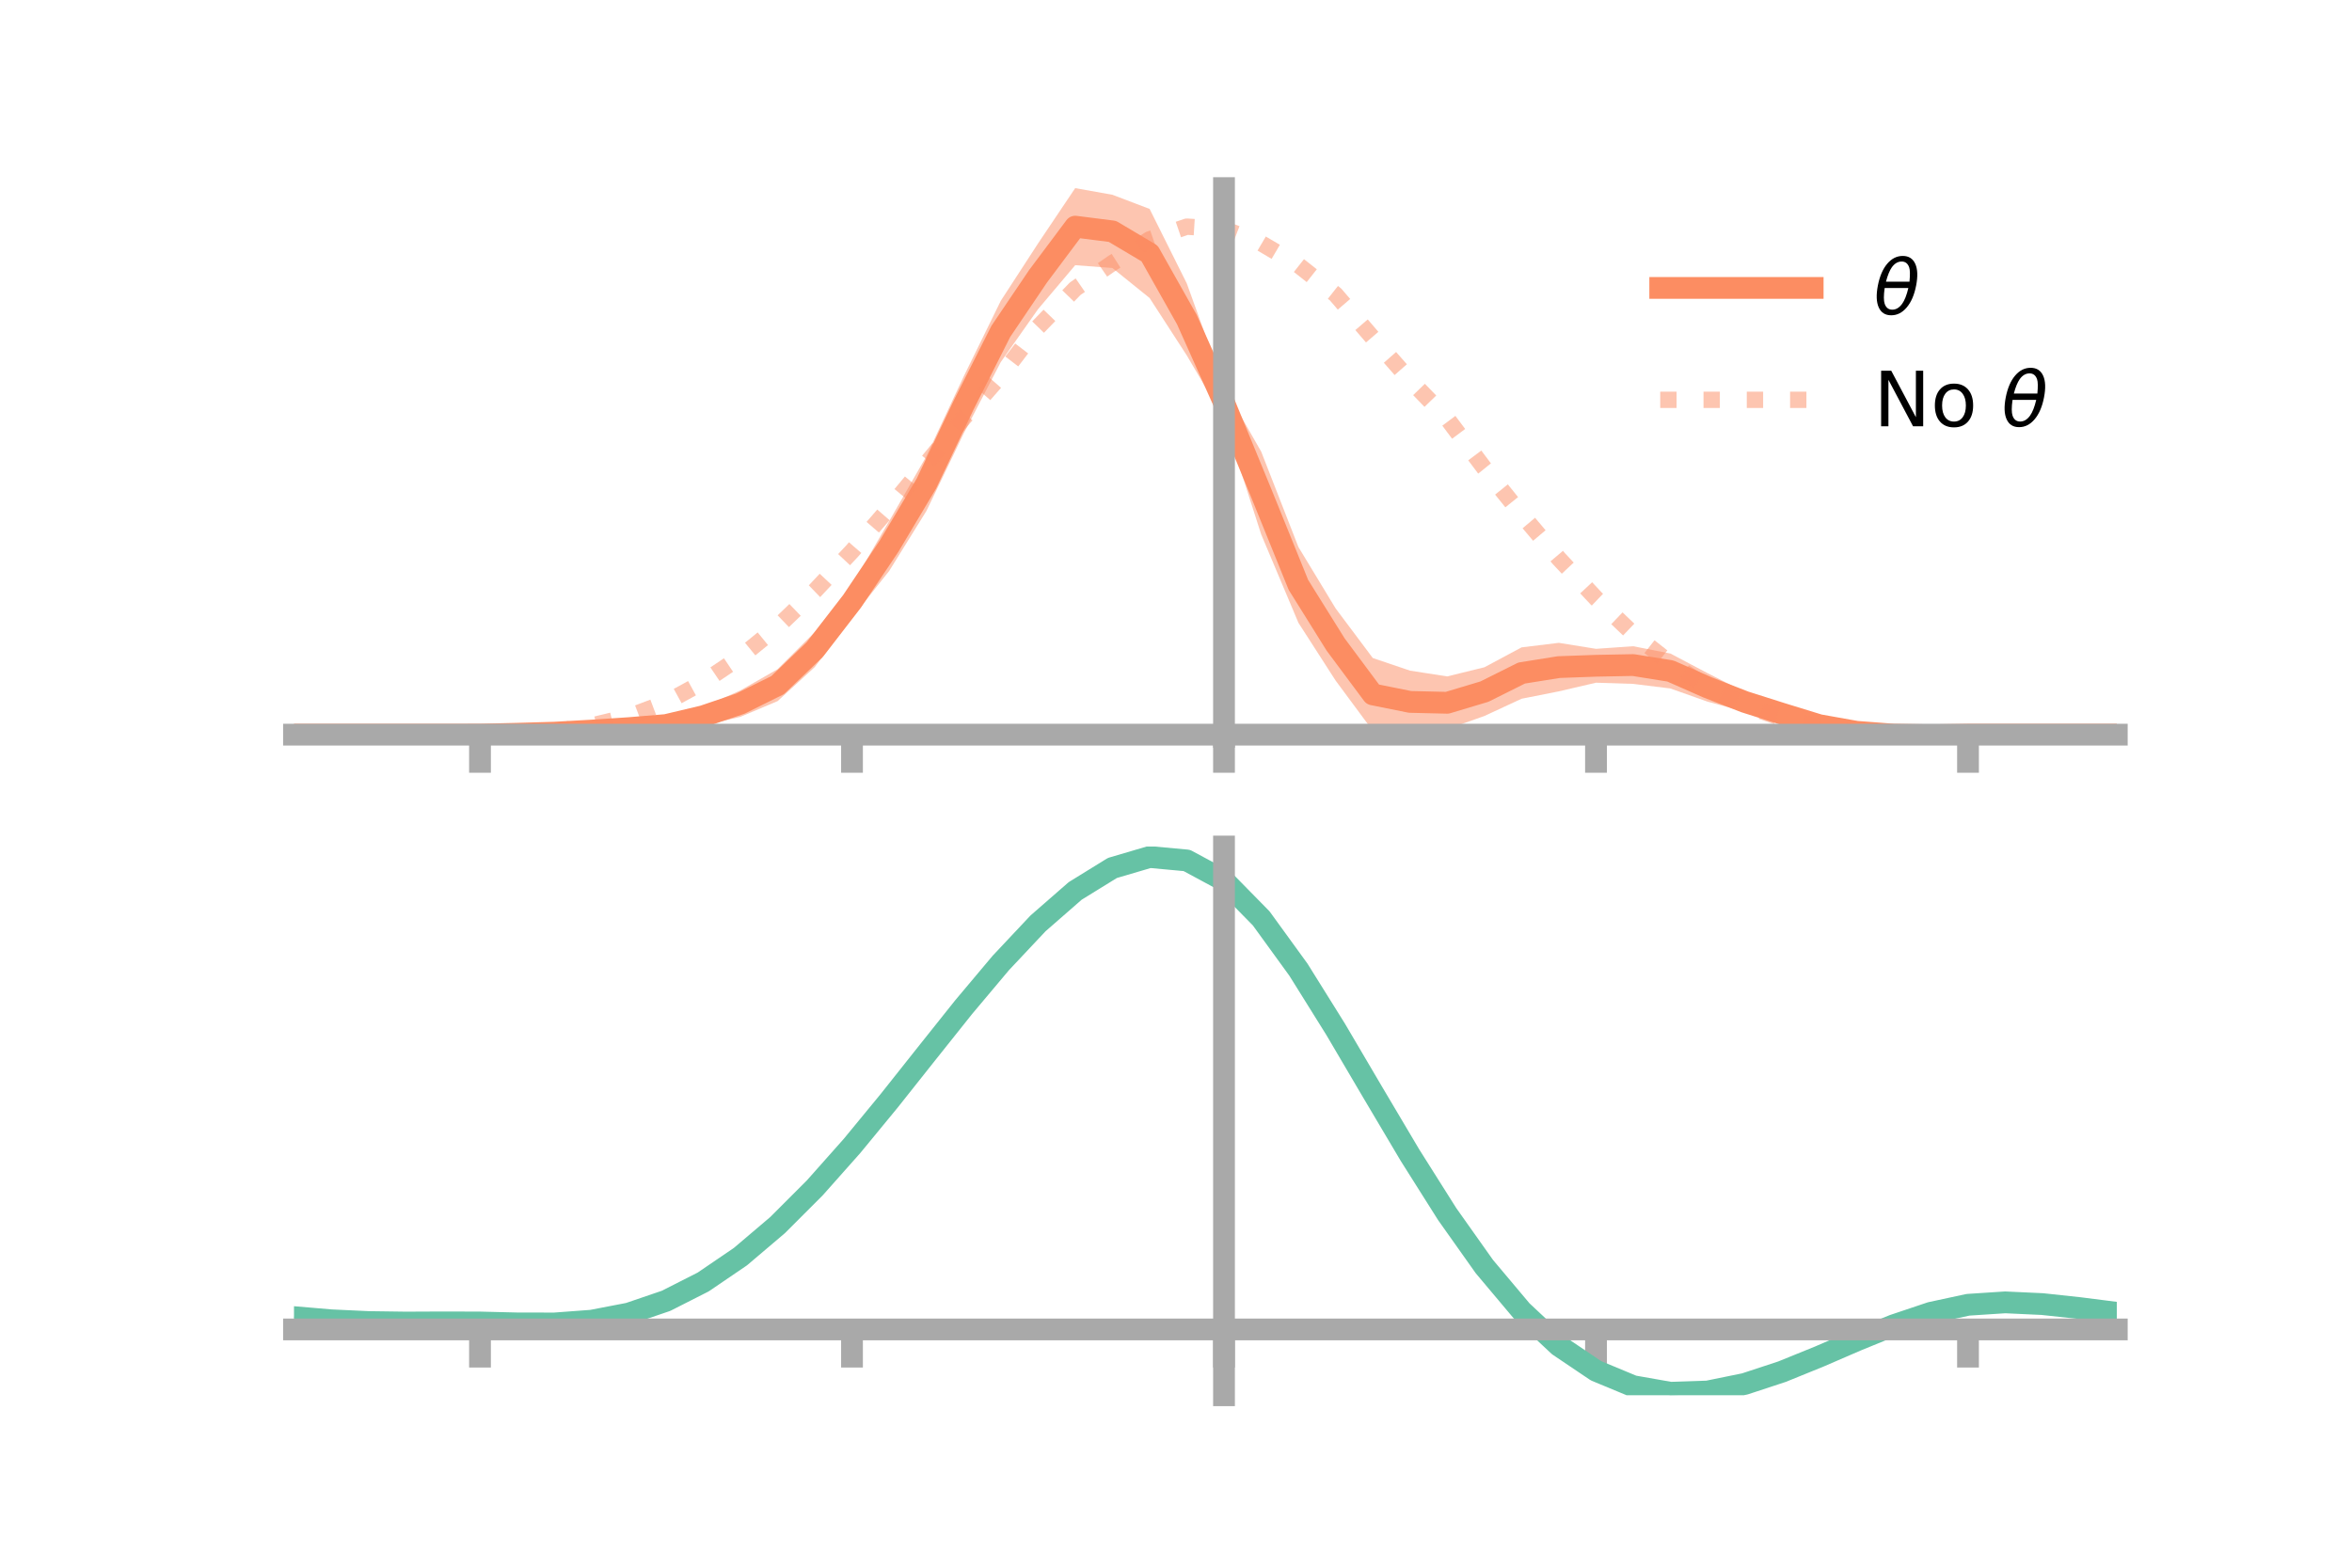 <?xml version="1.0" encoding="utf-8" standalone="no"?>
<!DOCTYPE svg PUBLIC "-//W3C//DTD SVG 1.1//EN"
  "http://www.w3.org/Graphics/SVG/1.1/DTD/svg11.dtd">
<!-- Created with matplotlib (https://matplotlib.org/) -->
<svg height="144pt" version="1.1" viewBox="0 0 216 144" width="216pt" xmlns="http://www.w3.org/2000/svg" xmlns:xlink="http://www.w3.org/1999/xlink">
 <defs>
  <style type="text/css">*{stroke-linecap:butt;stroke-linejoin:round;}</style>
 </defs>
 <g id="figure_1">
  <g id="patch_1">
   <path d="M 0 144 
L 216 144 
L 216 0 
L 0 0 
z
" style="fill:none;"/>
  </g>
  <g id="axes_1">
   <g id="patch_2">
    <path d="M 27 67.68 
L 194.4 67.68 
L 194.4 17.28 
L 27 17.28 
z
" style="fill:none;"/>
   </g>
   <g id="PolyCollection_1">
    <path clip-path="url(#pda4e13a3d7)" d="M 27 67.481 
L 27 67.481 
L 30.416 67.481 
L 33.833 67.481 
L 37.249 67.481 
L 40.665 67.481 
L 44.082 67.473 
L 47.498 67.336 
L 50.914 67.112 
L 54.331 66.807 
L 57.747 66.37 
L 61.163 65.751 
L 64.58 64.943 
L 67.996 63.419 
L 71.412 61.468 
L 74.829 58.061 
L 78.245 53.735 
L 81.661 47.866 
L 85.078 41.902 
L 88.494 34.599 
L 91.91 27.629 
L 95.327 22.368 
L 98.743 17.28 
L 102.159 17.89 
L 105.576 19.19 
L 108.992 26.036 
L 112.408 35.511 
L 115.824 41.484 
L 119.241 50.244 
L 122.657 55.882 
L 126.073 60.444 
L 129.49 61.601 
L 132.906 62.132 
L 136.322 61.293 
L 139.739 59.464 
L 143.155 59.048 
L 146.571 59.598 
L 149.988 59.359 
L 153.404 60.03 
L 156.82 61.834 
L 160.237 63.57 
L 163.653 64.731 
L 167.069 66.061 
L 170.486 66.877 
L 173.902 67.278 
L 177.318 67.483 
L 180.735 67.48 
L 184.151 67.481 
L 187.567 67.481 
L 190.984 67.481 
L 194.4 67.481 
L 194.4 67.481 
L 194.4 67.481 
L 190.984 67.481 
L 187.567 67.481 
L 184.151 67.481 
L 180.735 67.488 
L 177.318 67.595 
L 173.902 67.68 
L 170.486 67.558 
L 167.069 67.157 
L 163.653 66.385 
L 160.237 65.375 
L 156.82 64.452 
L 153.404 63.24 
L 149.988 62.818 
L 146.571 62.71 
L 143.155 63.505 
L 139.739 64.182 
L 136.322 65.768 
L 132.906 66.975 
L 129.49 67.346 
L 126.073 67.125 
L 122.657 62.511 
L 119.241 57.203 
L 115.824 49.089 
L 112.408 38.457 
L 108.992 32.649 
L 105.576 27.374 
L 102.159 24.617 
L 98.743 24.36 
L 95.327 28.403 
L 91.91 33.255 
L 88.494 39.829 
L 85.078 46.934 
L 81.661 52.441 
L 78.245 56.748 
L 74.829 61.269 
L 71.412 64.401 
L 67.996 65.845 
L 64.58 66.638 
L 61.163 67.449 
L 57.747 67.396 
L 54.331 67.412 
L 50.914 67.488 
L 47.498 67.462 
L 44.082 67.483 
L 40.665 67.481 
L 37.249 67.481 
L 33.833 67.481 
L 30.416 67.481 
L 27 67.481 
z
" style="fill:#fc8d62;fill-opacity:0.5;"/>
   </g>
   <g id="matplotlib.axis_1">
    <g id="xtick_1">
     <g id="line2d_1">
      <defs>
       <path d="M 0 0 
L 0 3.5 
" id="m21ab8d9bc0" style="stroke:#a9a9a9;stroke-width:2;"/>
      </defs>
      <g>
       <use style="fill:#a9a9a9;stroke:#a9a9a9;stroke-width:2;" x="44.082" xlink:href="#m21ab8d9bc0" y="67.481"/>
      </g>
     </g>
    </g>
    <g id="xtick_2">
     <g id="line2d_2">
      <g>
       <use style="fill:#a9a9a9;stroke:#a9a9a9;stroke-width:2;" x="78.245" xlink:href="#m21ab8d9bc0" y="67.481"/>
      </g>
     </g>
    </g>
    <g id="xtick_3">
     <g id="line2d_3">
      <g>
       <use style="fill:#a9a9a9;stroke:#a9a9a9;stroke-width:2;" x="112.408" xlink:href="#m21ab8d9bc0" y="67.481"/>
      </g>
     </g>
    </g>
    <g id="xtick_4">
     <g id="line2d_4">
      <g>
       <use style="fill:#a9a9a9;stroke:#a9a9a9;stroke-width:2;" x="146.571" xlink:href="#m21ab8d9bc0" y="67.481"/>
      </g>
     </g>
    </g>
    <g id="xtick_5">
     <g id="line2d_5">
      <g>
       <use style="fill:#a9a9a9;stroke:#a9a9a9;stroke-width:2;" x="180.735" xlink:href="#m21ab8d9bc0" y="67.481"/>
      </g>
     </g>
    </g>
   </g>
   <g id="matplotlib.axis_2"/>
   <g id="line2d_6">
    <path clip-path="url(#pda4e13a3d7)" d="M 27 67.481 
L 30.416 67.481 
L 33.833 67.481 
L 37.249 67.481 
L 40.665 67.481 
L 44.082 67.478 
L 47.498 67.399 
L 50.914 67.3 
L 54.331 67.109 
L 57.747 66.883 
L 61.163 66.6 
L 64.58 65.79 
L 67.996 64.632 
L 71.412 62.934 
L 74.829 59.665 
L 78.245 55.241 
L 81.661 50.153 
L 85.078 44.418 
L 88.494 37.214 
L 91.91 30.442 
L 95.327 25.385 
L 98.743 20.82 
L 102.159 21.253 
L 105.576 23.282 
L 108.992 29.343 
L 112.408 36.984 
L 115.824 45.287 
L 119.241 53.723 
L 122.657 59.196 
L 126.073 63.784 
L 129.49 64.473 
L 132.906 64.554 
L 136.322 63.53 
L 139.739 61.823 
L 143.155 61.277 
L 146.571 61.154 
L 149.988 61.089 
L 153.404 61.635 
L 156.82 63.143 
L 160.237 64.473 
L 163.653 65.558 
L 167.069 66.609 
L 170.486 67.218 
L 173.902 67.479 
L 177.318 67.539 
L 180.735 67.484 
L 184.151 67.481 
L 187.567 67.481 
L 190.984 67.481 
L 194.4 67.481 
" style="fill:none;stroke:#fc8d62;stroke-linecap:square;stroke-width:2;"/>
   </g>
   <g id="line2d_7">
    <path clip-path="url(#pda4e13a3d7)" d="M 27 67.481 
L 30.416 67.481 
L 33.833 67.481 
L 37.249 67.481 
L 40.665 67.481 
L 44.082 67.481 
L 47.498 67.435 
L 50.914 67.203 
L 54.331 66.646 
L 57.747 65.816 
L 61.163 64.524 
L 64.58 62.652 
L 67.996 60.352 
L 71.412 57.565 
L 74.829 54.277 
L 78.245 50.632 
L 81.661 46.682 
L 85.078 42.56 
L 88.494 38.409 
L 91.91 34.514 
L 95.327 30.053 
L 98.743 26.518 
L 102.159 24.162 
L 105.576 21.983 
L 108.992 20.82 
L 112.408 21.032 
L 115.824 22.346 
L 119.241 24.356 
L 122.657 27.051 
L 126.073 31.034 
L 129.49 34.92 
L 132.906 38.448 
L 136.322 43.014 
L 139.739 47.257 
L 143.155 51.306 
L 146.571 54.958 
L 149.988 58.222 
L 153.404 60.915 
L 156.82 63.116 
L 160.237 64.784 
L 163.653 65.972 
L 167.069 66.811 
L 170.486 67.304 
L 173.902 67.464 
L 177.318 67.487 
L 180.735 67.481 
L 184.151 67.481 
L 187.567 67.481 
L 190.984 67.481 
L 194.4 67.481 
" style="fill:none;stroke:#fc8d62;stroke-dasharray:1.5,2.475;stroke-dashoffset:0;stroke-opacity:0.5;stroke-width:1.5;"/>
   </g>
   <g id="patch_3">
    <path d="M 112.408 67.68 
L 112.408 17.28 
" style="fill:none;stroke:#a9a9a9;stroke-linecap:square;stroke-linejoin:miter;stroke-width:2;"/>
   </g>
   <g id="patch_4">
    <path d="M 194.4 67.68 
L 194.4 17.28 
" style="fill:none;"/>
   </g>
   <g id="patch_5">
    <path d="M 27 67.481 
L 194.4 67.481 
" style="fill:none;stroke:#a9a9a9;stroke-linecap:square;stroke-linejoin:miter;stroke-width:2;"/>
   </g>
   <g id="patch_6">
    <path d="M 27 17.28 
L 194.4 17.28 
" style="fill:none;"/>
   </g>
   <g id="legend_1">
    <g id="line2d_8">
     <path d="M 152.47 26.449 
L 166.47 26.449 
" style="fill:none;stroke:#fc8d62;stroke-linecap:square;stroke-width:2;"/>
    </g>
    <g id="line2d_9"/>
    <g id="text_1">
     <!-- $\theta$ -->
     <g transform="translate(172.07 28.899)scale(0.07 -0.07)">
      <defs>
       <path d="M 45.516 34.672 
L 14.453 34.672 
Q 12.359 20.062 14.5 13.875 
Q 17.188 6.25 24.469 6.25 
Q 31.781 6.25 37.359 13.922 
Q 42.234 20.656 45.516 34.672 
z
M 47.016 42.969 
Q 48.344 56.844 46.625 61.719 
Q 43.953 69.438 36.766 69.438 
Q 29.297 69.438 23.828 61.812 
Q 19.531 55.672 16.156 42.969 
z
M 38.188 76.766 
Q 49.906 76.766 54.594 66.406 
Q 59.281 56.109 55.719 37.844 
Q 52.203 19.625 43.453 9.281 
Q 34.766 -1.125 23.047 -1.125 
Q 11.281 -1.125 6.641 9.281 
Q 2 19.625 5.516 37.844 
Q 9.078 56.109 17.719 66.406 
Q 26.422 76.766 38.188 76.766 
z
" id="DejaVuSans-Oblique-952"/>
      </defs>
      <use transform="translate(0 0.234)" xlink:href="#DejaVuSans-Oblique-952"/>
     </g>
    </g>
    <g id="line2d_10">
     <path d="M 152.47 36.724 
L 166.47 36.724 
" style="fill:none;stroke:#fc8d62;stroke-dasharray:1.5,2.475;stroke-dashoffset:0;stroke-opacity:0.5;stroke-width:1.5;"/>
    </g>
    <g id="line2d_11"/>
    <g id="text_2">
     <!-- No $\theta$ -->
     <g transform="translate(172.07 39.174)scale(0.07 -0.07)">
      <defs>
       <path d="M 9.812 72.906 
L 23.094 72.906 
L 55.422 11.922 
L 55.422 72.906 
L 64.984 72.906 
L 64.984 0 
L 51.703 0 
L 19.391 60.984 
L 19.391 0 
L 9.812 0 
z
" id="DejaVuSans-78"/>
       <path d="M 30.609 48.391 
Q 23.391 48.391 19.188 42.75 
Q 14.984 37.109 14.984 27.297 
Q 14.984 17.484 19.156 11.844 
Q 23.344 6.203 30.609 6.203 
Q 37.797 6.203 41.984 11.859 
Q 46.188 17.531 46.188 27.297 
Q 46.188 37.016 41.984 42.703 
Q 37.797 48.391 30.609 48.391 
z
M 30.609 56 
Q 42.328 56 49.016 48.375 
Q 55.719 40.766 55.719 27.297 
Q 55.719 13.875 49.016 6.219 
Q 42.328 -1.422 30.609 -1.422 
Q 18.844 -1.422 12.172 6.219 
Q 5.516 13.875 5.516 27.297 
Q 5.516 40.766 12.172 48.375 
Q 18.844 56 30.609 56 
z
" id="DejaVuSans-111"/>
       <path id="DejaVuSans-32"/>
      </defs>
      <use transform="translate(0 0.234)" xlink:href="#DejaVuSans-78"/>
      <use transform="translate(74.805 0.234)" xlink:href="#DejaVuSans-111"/>
      <use transform="translate(135.986 0.234)" xlink:href="#DejaVuSans-32"/>
      <use transform="translate(167.773 0.234)" xlink:href="#DejaVuSans-Oblique-952"/>
     </g>
    </g>
   </g>
  </g>
  <g id="axes_2">
   <g id="patch_7">
    <path d="M 27 128.16 
L 194.4 128.16 
L 194.4 77.76 
L 27 77.76 
z
" style="fill:none;"/>
   </g>
   <g id="PolyCollection_2">
    <path clip-path="url(#p6258db0871)" d="M 27 121.025 
L 27 120.946 
L 30.416 121.246 
L 33.833 121.408 
L 37.249 121.451 
L 40.665 121.432 
L 44.082 121.438 
L 47.498 121.522 
L 50.914 121.527 
L 54.331 121.272 
L 57.747 120.61 
L 61.163 119.428 
L 64.58 117.657 
L 67.996 115.274 
L 71.412 112.301 
L 74.829 108.797 
L 78.245 104.855 
L 81.661 100.603 
L 85.078 96.197 
L 88.494 91.819 
L 91.91 87.669 
L 95.327 83.963 
L 98.743 80.924 
L 102.159 78.781 
L 105.576 77.76 
L 108.992 78.083 
L 112.408 79.955 
L 115.824 83.484 
L 119.241 88.262 
L 122.657 93.815 
L 126.073 99.708 
L 129.49 105.562 
L 132.906 111.061 
L 136.322 115.961 
L 139.739 120.087 
L 143.155 123.335 
L 146.571 125.663 
L 149.988 127.095 
L 153.404 127.702 
L 156.82 127.596 
L 160.237 126.913 
L 163.653 125.808 
L 167.069 124.447 
L 170.486 122.998 
L 173.902 121.626 
L 177.318 120.494 
L 180.735 119.765 
L 184.151 119.545 
L 187.567 119.711 
L 190.984 120.089 
L 194.4 120.537 
L 194.4 120.642 
L 194.4 120.642 
L 190.984 120.221 
L 187.567 119.863 
L 184.151 119.711 
L 180.735 119.938 
L 177.318 120.68 
L 173.902 121.843 
L 170.486 123.265 
L 167.069 124.77 
L 163.653 126.183 
L 160.237 127.328 
L 156.82 128.038 
L 153.404 128.16 
L 149.988 127.566 
L 146.571 126.159 
L 143.155 123.883 
L 139.739 120.726 
L 136.322 116.727 
L 132.906 111.983 
L 129.49 106.658 
L 126.073 100.984 
L 122.657 95.266 
L 119.241 89.872 
L 115.824 85.229 
L 112.408 81.801 
L 108.992 79.988 
L 105.576 79.681 
L 102.159 80.673 
L 98.743 82.745 
L 95.327 85.674 
L 91.91 89.237 
L 88.494 93.218 
L 85.078 97.408 
L 81.661 101.616 
L 78.245 105.671 
L 74.829 109.424 
L 71.412 112.758 
L 67.996 115.586 
L 64.58 117.855 
L 61.163 119.552 
L 57.747 120.7 
L 54.331 121.354 
L 50.914 121.607 
L 47.498 121.601 
L 44.082 121.515 
L 40.665 121.505 
L 37.249 121.515 
L 33.833 121.464 
L 30.416 121.306 
L 27 121.025 
z
" style="fill:#66c2a5;fill-opacity:0.5;"/>
   </g>
   <g id="matplotlib.axis_3">
    <g id="xtick_6">
     <g id="line2d_12">
      <g>
       <use style="fill:#a9a9a9;stroke:#a9a9a9;stroke-width:2;" x="44.082" xlink:href="#m21ab8d9bc0" y="122.113"/>
      </g>
     </g>
    </g>
    <g id="xtick_7">
     <g id="line2d_13">
      <g>
       <use style="fill:#a9a9a9;stroke:#a9a9a9;stroke-width:2;" x="78.245" xlink:href="#m21ab8d9bc0" y="122.113"/>
      </g>
     </g>
    </g>
    <g id="xtick_8">
     <g id="line2d_14">
      <g>
       <use style="fill:#a9a9a9;stroke:#a9a9a9;stroke-width:2;" x="112.408" xlink:href="#m21ab8d9bc0" y="122.113"/>
      </g>
     </g>
    </g>
    <g id="xtick_9">
     <g id="line2d_15">
      <g>
       <use style="fill:#a9a9a9;stroke:#a9a9a9;stroke-width:2;" x="146.571" xlink:href="#m21ab8d9bc0" y="122.113"/>
      </g>
     </g>
    </g>
    <g id="xtick_10">
     <g id="line2d_16">
      <g>
       <use style="fill:#a9a9a9;stroke:#a9a9a9;stroke-width:2;" x="180.735" xlink:href="#m21ab8d9bc0" y="122.113"/>
      </g>
     </g>
    </g>
   </g>
   <g id="matplotlib.axis_4"/>
   <g id="line2d_17">
    <path clip-path="url(#p6258db0871)" d="M 27 120.985 
L 30.416 121.276 
L 33.833 121.436 
L 37.249 121.483 
L 40.665 121.468 
L 44.082 121.477 
L 47.498 121.561 
L 50.914 121.567 
L 54.331 121.313 
L 57.747 120.655 
L 61.163 119.49 
L 64.58 117.756 
L 67.996 115.43 
L 71.412 112.53 
L 74.829 109.11 
L 78.245 105.263 
L 81.661 101.11 
L 85.078 96.803 
L 88.494 92.518 
L 91.91 88.453 
L 95.327 84.818 
L 98.743 81.835 
L 102.159 79.727 
L 105.576 78.721 
L 108.992 79.036 
L 112.408 80.878 
L 115.824 84.357 
L 119.241 89.067 
L 122.657 94.54 
L 126.073 100.346 
L 129.49 106.11 
L 132.906 111.522 
L 136.322 116.344 
L 139.739 120.407 
L 143.155 123.609 
L 146.571 125.911 
L 149.988 127.33 
L 153.404 127.931 
L 156.82 127.817 
L 160.237 127.12 
L 163.653 125.996 
L 167.069 124.609 
L 170.486 123.131 
L 173.902 121.735 
L 177.318 120.587 
L 180.735 119.851 
L 184.151 119.628 
L 187.567 119.787 
L 190.984 120.155 
L 194.4 120.59 
" style="fill:none;stroke:#66c2a5;stroke-linecap:square;stroke-width:2;"/>
   </g>
   <g id="patch_8">
    <path d="M 112.408 128.16 
L 112.408 77.76 
" style="fill:none;stroke:#a9a9a9;stroke-linecap:square;stroke-linejoin:miter;stroke-width:2;"/>
   </g>
   <g id="patch_9">
    <path d="M 194.4 128.16 
L 194.4 77.76 
" style="fill:none;"/>
   </g>
   <g id="patch_10">
    <path d="M 27 122.113 
L 194.4 122.113 
" style="fill:none;stroke:#a9a9a9;stroke-linecap:square;stroke-linejoin:miter;stroke-width:2;"/>
   </g>
   <g id="patch_11">
    <path d="M 27 77.76 
L 194.4 77.76 
" style="fill:none;"/>
   </g>
  </g>
 </g>
 <defs>
  <clipPath id="pda4e13a3d7">
   <rect height="50.4" width="167.4" x="27" y="17.28"/>
  </clipPath>
  <clipPath id="p6258db0871">
   <rect height="50.4" width="167.4" x="27" y="77.76"/>
  </clipPath>
 </defs>
</svg>
